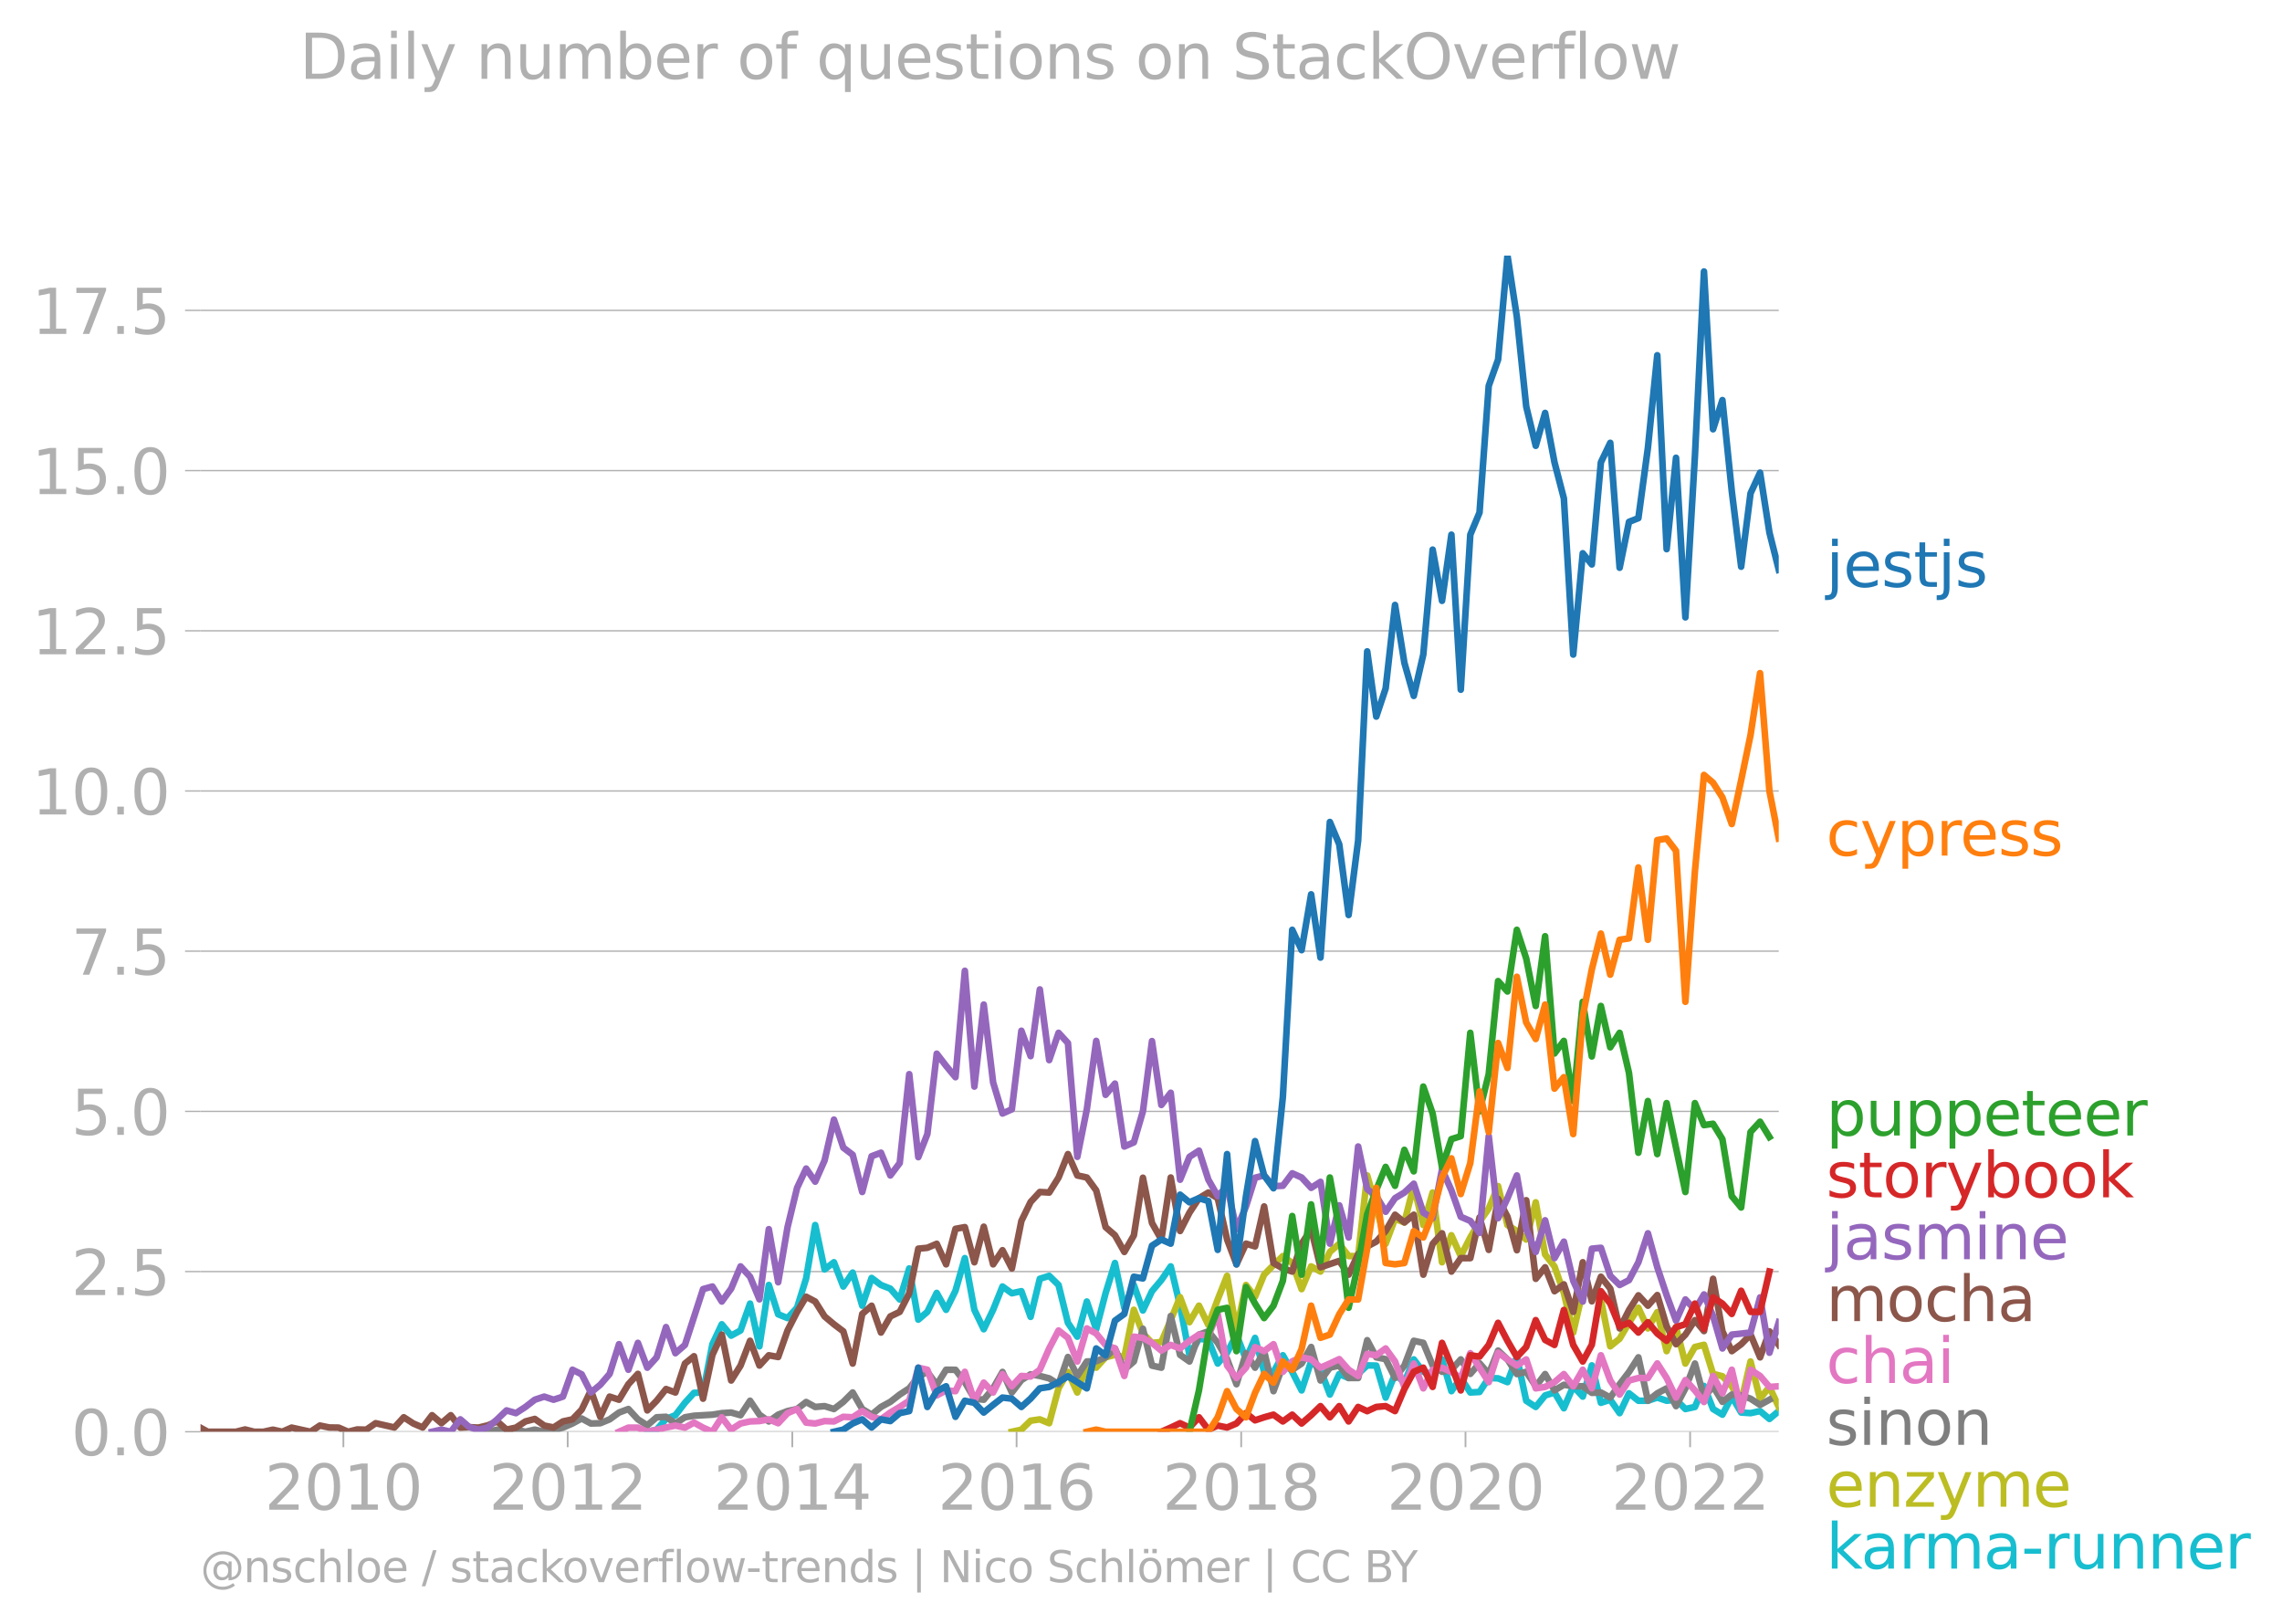 <svg xmlns="http://www.w3.org/2000/svg" xmlns:xlink="http://www.w3.org/1999/xlink" width="688.489" height="489.969" viewBox="0 0 516.367 367.477"><defs><style>*{stroke-linejoin:round;stroke-linecap:butt}</style></defs><g id="figure_1"><path id="patch_1" d="M0 367.477h516.367V0H0v367.477z" style="fill:none"/><g id="axes_1"><path id="patch_2" d="M45.372 323.95h357.12V57.838H45.372V323.95z" style="fill:none"/><g id="matplotlib.axis_1"><g id="xtick_1"><g id="line2d_1"><defs><path id="medcd1da921" d="M0 0v3.5" style="stroke:#b0b0b0;stroke-width:.4"/></defs><use xlink:href="#medcd1da921" x="77.701" y="323.95" style="fill:#b0b0b0;stroke:#b0b0b0;stroke-width:.4"/></g><g id="text_1" style="fill:#b0b0b0" transform="matrix(.14 0 0 -.14 59.886 341.588)"><defs><path id="DejaVuSans-32" d="M1228 531h2203V0H469v531q359 372 979 998 621 627 780 809 303 340 423 576 121 236 121 464 0 372-261 606-261 235-680 235-297 0-627-103-329-103-704-313v638q381 153 712 231 332 78 607 78 725 0 1156-363 431-362 431-968 0-288-108-546-107-257-392-607-78-91-497-524-418-433-1181-1211z" transform="scale(.016)"/><path id="DejaVuSans-30" d="M2034 4250q-487 0-733-480-245-479-245-1442 0-959 245-1439 246-480 733-480 491 0 736 480 246 480 246 1439 0 963-246 1442-245 480-736 480zm0 500q785 0 1199-621 414-620 414-1801 0-1178-414-1799Q2819-91 2034-91q-784 0-1198 620-414 621-414 1799 0 1181 414 1801 414 621 1198 621z" transform="scale(.016)"/><path id="DejaVuSans-31" d="M794 531h1031v3560L703 3866v575l1116 225h631V531h1031V0H794v531z" transform="scale(.016)"/></defs><use xlink:href="#DejaVuSans-32"/><use xlink:href="#DejaVuSans-30" x="63.623"/><use xlink:href="#DejaVuSans-31" x="127.246"/><use xlink:href="#DejaVuSans-30" x="190.869"/></g></g><g id="xtick_2"><use xlink:href="#medcd1da921" id="line2d_2" x="128.455" y="323.95" style="fill:#b0b0b0;stroke:#b0b0b0;stroke-width:.4"/><g id="text_2" style="fill:#b0b0b0" transform="matrix(.14 0 0 -.14 110.64 341.588)"><use xlink:href="#DejaVuSans-32"/><use xlink:href="#DejaVuSans-30" x="63.623"/><use xlink:href="#DejaVuSans-31" x="127.246"/><use xlink:href="#DejaVuSans-32" x="190.869"/></g></g><g id="xtick_3"><use xlink:href="#medcd1da921" id="line2d_3" x="179.279" y="323.95" style="fill:#b0b0b0;stroke:#b0b0b0;stroke-width:.4"/><g id="text_3" style="fill:#b0b0b0" transform="matrix(.14 0 0 -.14 161.464 341.588)"><defs><path id="DejaVuSans-34" d="M2419 4116 825 1625h1594v2491zm-166 550h794V1625h666v-525h-666V0h-628v1100H313v609l1940 2957z" transform="scale(.016)"/></defs><use xlink:href="#DejaVuSans-32"/><use xlink:href="#DejaVuSans-30" x="63.623"/><use xlink:href="#DejaVuSans-31" x="127.246"/><use xlink:href="#DejaVuSans-34" x="190.869"/></g></g><g id="xtick_4"><use xlink:href="#medcd1da921" id="line2d_4" x="230.033" y="323.95" style="fill:#b0b0b0;stroke:#b0b0b0;stroke-width:.4"/><g id="text_4" style="fill:#b0b0b0" transform="matrix(.14 0 0 -.14 212.218 341.588)"><defs><path id="DejaVuSans-36" d="M2113 2584q-425 0-674-291-248-290-248-796 0-503 248-796 249-292 674-292t673 292q248 293 248 796 0 506-248 796-248 291-673 291zm1253 1979v-575q-238 112-480 171-242 60-480 60-625 0-955-422-329-422-376-1275 184 272 462 417 279 145 613 145 703 0 1111-427 408-426 408-1160 0-719-425-1154Q2819-91 2113-91q-810 0-1238 620-428 621-428 1799 0 1106 525 1764t1409 658q238 0 480-47t505-140z" transform="scale(.016)"/></defs><use xlink:href="#DejaVuSans-32"/><use xlink:href="#DejaVuSans-30" x="63.623"/><use xlink:href="#DejaVuSans-31" x="127.246"/><use xlink:href="#DejaVuSans-36" x="190.869"/></g></g><g id="xtick_5"><use xlink:href="#medcd1da921" id="line2d_5" x="280.856" y="323.95" style="fill:#b0b0b0;stroke:#b0b0b0;stroke-width:.4"/><g id="text_5" style="fill:#b0b0b0" transform="matrix(.14 0 0 -.14 263.041 341.588)"><defs><path id="DejaVuSans-38" d="M2034 2216q-450 0-708-241-257-241-257-662 0-422 257-663 258-241 708-241t709 242q260 243 260 662 0 421-258 662-257 241-711 241zm-631 268q-406 100-633 378-226 279-226 679 0 559 398 884 399 325 1092 325 697 0 1094-325t397-884q0-400-227-679-226-278-629-378 456-106 710-416 255-309 255-755 0-679-414-1042Q2806-91 2034-91q-771 0-1186 362-414 363-414 1042 0 446 256 755 257 310 713 416zm-231 997q0-362 226-565 227-203 636-203 407 0 636 203 230 203 230 565 0 363-230 566-229 203-636 203-409 0-636-203-226-203-226-566z" transform="scale(.016)"/></defs><use xlink:href="#DejaVuSans-32"/><use xlink:href="#DejaVuSans-30" x="63.623"/><use xlink:href="#DejaVuSans-31" x="127.246"/><use xlink:href="#DejaVuSans-38" x="190.869"/></g></g><g id="xtick_6"><use xlink:href="#medcd1da921" id="line2d_6" x="331.61" y="323.95" style="fill:#b0b0b0;stroke:#b0b0b0;stroke-width:.4"/><g id="text_6" style="fill:#b0b0b0" transform="matrix(.14 0 0 -.14 313.795 341.588)"><use xlink:href="#DejaVuSans-32"/><use xlink:href="#DejaVuSans-30" x="63.623"/><use xlink:href="#DejaVuSans-32" x="127.246"/><use xlink:href="#DejaVuSans-30" x="190.869"/></g></g><g id="xtick_7"><use xlink:href="#medcd1da921" id="line2d_7" x="382.434" y="323.95" style="fill:#b0b0b0;stroke:#b0b0b0;stroke-width:.4"/><g id="text_7" style="fill:#b0b0b0" transform="matrix(.14 0 0 -.14 364.619 341.588)"><use xlink:href="#DejaVuSans-32"/><use xlink:href="#DejaVuSans-30" x="63.623"/><use xlink:href="#DejaVuSans-32" x="127.246"/><use xlink:href="#DejaVuSans-32" x="190.869"/></g></g></g><g id="matplotlib.axis_2"><g id="ytick_1"><path id="line2d_8" d="M45.372 323.95h357.12" clip-path="url(#p126b9bf4da)" style="fill:none;stroke:#b0b0b0;stroke-width:.3;stroke-linecap:square"/><g id="line2d_9"><defs><path id="m27c3277aee" d="M0 0h-3.5" style="stroke:#b0b0b0;stroke-width:.3"/></defs><use xlink:href="#m27c3277aee" x="45.372" y="323.95" style="fill:#b0b0b0;stroke:#b0b0b0;stroke-width:.3"/></g><g id="text_8" style="fill:#b0b0b0" transform="matrix(.14 0 0 -.14 16.108 329.269)"><defs><path id="DejaVuSans-2e" d="M684 794h660V0H684v794z" transform="scale(.016)"/></defs><use xlink:href="#DejaVuSans-30"/><use xlink:href="#DejaVuSans-2e" x="63.623"/><use xlink:href="#DejaVuSans-30" x="95.41"/></g></g><g id="ytick_2"><path id="line2d_10" d="M45.372 287.704h357.12" clip-path="url(#p126b9bf4da)" style="fill:none;stroke:#b0b0b0;stroke-width:.3;stroke-linecap:square"/><use xlink:href="#m27c3277aee" id="line2d_11" x="45.372" y="287.704" style="fill:#b0b0b0;stroke:#b0b0b0;stroke-width:.3"/><g id="text_9" style="fill:#b0b0b0" transform="matrix(.14 0 0 -.14 16.108 293.023)"><defs><path id="DejaVuSans-35" d="M691 4666h2478v-532H1269V2991q137 47 274 70 138 23 276 23 781 0 1237-428 457-428 457-1159 0-753-469-1171Q2575-91 1722-91q-294 0-599 50Q819 9 494 109v635q281-153 581-228t634-75q541 0 856 284 316 284 316 772 0 487-316 771-315 285-856 285-253 0-505-56-251-56-513-175v2344z" transform="scale(.016)"/></defs><use xlink:href="#DejaVuSans-32"/><use xlink:href="#DejaVuSans-2e" x="63.623"/><use xlink:href="#DejaVuSans-35" x="95.41"/></g></g><g id="ytick_3"><path id="line2d_12" d="M45.372 251.459h357.12" clip-path="url(#p126b9bf4da)" style="fill:none;stroke:#b0b0b0;stroke-width:.3;stroke-linecap:square"/><use xlink:href="#m27c3277aee" id="line2d_13" x="45.372" y="251.459" style="fill:#b0b0b0;stroke:#b0b0b0;stroke-width:.3"/><g id="text_10" style="fill:#b0b0b0" transform="matrix(.14 0 0 -.14 16.108 256.778)"><use xlink:href="#DejaVuSans-35"/><use xlink:href="#DejaVuSans-2e" x="63.623"/><use xlink:href="#DejaVuSans-30" x="95.41"/></g></g><g id="ytick_4"><path id="line2d_14" d="M45.372 215.213h357.12" clip-path="url(#p126b9bf4da)" style="fill:none;stroke:#b0b0b0;stroke-width:.3;stroke-linecap:square"/><use xlink:href="#m27c3277aee" id="line2d_15" x="45.372" y="215.213" style="fill:#b0b0b0;stroke:#b0b0b0;stroke-width:.3"/><g id="text_11" style="fill:#b0b0b0" transform="matrix(.14 0 0 -.14 16.108 220.532)"><defs><path id="DejaVuSans-37" d="M525 4666h3000v-269L1831 0h-659l1594 4134H525v532z" transform="scale(.016)"/></defs><use xlink:href="#DejaVuSans-37"/><use xlink:href="#DejaVuSans-2e" x="63.623"/><use xlink:href="#DejaVuSans-35" x="95.41"/></g></g><g id="ytick_5"><path id="line2d_16" d="M45.372 178.968h357.12" clip-path="url(#p126b9bf4da)" style="fill:none;stroke:#b0b0b0;stroke-width:.3;stroke-linecap:square"/><use xlink:href="#m27c3277aee" id="line2d_17" x="45.372" y="178.968" style="fill:#b0b0b0;stroke:#b0b0b0;stroke-width:.3"/><g id="text_12" style="fill:#b0b0b0" transform="matrix(.14 0 0 -.14 7.2 184.287)"><use xlink:href="#DejaVuSans-31"/><use xlink:href="#DejaVuSans-30" x="63.623"/><use xlink:href="#DejaVuSans-2e" x="127.246"/><use xlink:href="#DejaVuSans-30" x="159.033"/></g></g><g id="ytick_6"><path id="line2d_18" d="M45.372 142.722h357.12" clip-path="url(#p126b9bf4da)" style="fill:none;stroke:#b0b0b0;stroke-width:.3;stroke-linecap:square"/><use xlink:href="#m27c3277aee" id="line2d_19" x="45.372" y="142.722" style="fill:#b0b0b0;stroke:#b0b0b0;stroke-width:.3"/><g id="text_13" style="fill:#b0b0b0" transform="matrix(.14 0 0 -.14 7.2 148.041)"><use xlink:href="#DejaVuSans-31"/><use xlink:href="#DejaVuSans-32" x="63.623"/><use xlink:href="#DejaVuSans-2e" x="127.246"/><use xlink:href="#DejaVuSans-35" x="159.033"/></g></g><g id="ytick_7"><path id="line2d_20" d="M45.372 106.477h357.12" clip-path="url(#p126b9bf4da)" style="fill:none;stroke:#b0b0b0;stroke-width:.3;stroke-linecap:square"/><use xlink:href="#m27c3277aee" id="line2d_21" x="45.372" y="106.477" style="fill:#b0b0b0;stroke:#b0b0b0;stroke-width:.3"/><g id="text_14" style="fill:#b0b0b0" transform="matrix(.14 0 0 -.14 7.2 111.796)"><use xlink:href="#DejaVuSans-31"/><use xlink:href="#DejaVuSans-35" x="63.623"/><use xlink:href="#DejaVuSans-2e" x="127.246"/><use xlink:href="#DejaVuSans-30" x="159.033"/></g></g><g id="ytick_8"><path id="line2d_22" d="M45.372 70.231h357.12" clip-path="url(#p126b9bf4da)" style="fill:none;stroke:#b0b0b0;stroke-width:.3;stroke-linecap:square"/><use xlink:href="#m27c3277aee" id="line2d_23" x="45.372" y="70.231" style="fill:#b0b0b0;stroke:#b0b0b0;stroke-width:.3"/><g id="text_15" style="fill:#b0b0b0" transform="matrix(.14 0 0 -.14 7.2 75.55)"><use xlink:href="#DejaVuSans-31"/><use xlink:href="#DejaVuSans-37" x="63.623"/><use xlink:href="#DejaVuSans-2e" x="127.246"/><use xlink:href="#DejaVuSans-35" x="159.033"/></g></g></g><path id="line2d_24" d="m146.463 323.95 2.12-.468 2.12-2.432 2.121-.842 2.156-2.806 2.05-2.255 2.052-.083 2.12-10.928 2.12-4.506 2.121 2.573 2.12-1.17 2.156-6.08 2.12 9.666 2.121-13.875 2.12 6.626 2.121.857 2.155-2.338 2.052-6.631 2.05-12.077 2.121 10.04 2.12-1.621 2.121 5.487 2.12-3.149 2.156 7.483 2.12-6.267 2.121 1.59 2.12.827 2.121 2.447 2.155-7.015 2.051 11.575 2.051-1.754 2.121-4.287 2.12 3.82 2.121-4.303 2.12-7.39 2.156 11.692 2.12 4.397 2.121-4.397 2.12-5.269 2.121 1.528 2.155-.468 2.086 5.806 2.086-8.612 2.12-.67 2.121 2.073 2.12 8.559 2.121 3.133 2.155-7.95 2.121 6.267 2.12-8.138 2.121-6.844 2.12 10.118 2.156-5.145 2.05 5.763 2.052-4.36 2.12-2.51 2.121-3.102 2.12 8.902 2.121 11.209 2.155-3.742 2.121.265 2.12 5.347 2.121-2.447 2.12-4.1 2.156 5.612 2.05-4.86 2.052 7.666 2.12.031 2.121-3.772 2.12 3.772 2.121 4.178 2.155-6.547 2.12 1.886 2.121 5.597 2.121-4.63 2.12.888 2.156-.935 2.05-1.921 2.052.05 2.12 7.233 2.121-5.362 2.12 1.98 2.121-5.254 2.155 2.806 2.12.514 2.121-3.32 2.121 7.187 2.12-2.978 2.156 3.274 2.086-.113 2.085-3.161 2.12.078 2.121.857 2.121-5.69 2.12 9.9 2.156 1.403 2.12-2.604 2.12-.67 2.121 3.57 2.121-4.973 2.155 2.338 2.051-7.065 2.051 8.468 2.12-.701 2.121 3.04 2.121-4.49 2.12 1.684h2.156l2.12-.718 2.12.718 2.121-.234 2.121 2.104 2.155-.467 2.051-4.744 2.051 5.211 2.12 1.279 2.121-4.085 2.12 3.601 2.121.14 2.156-.467 2.12 1.777 2.12-1.777" clip-path="url(#p126b9bf4da)" style="fill:none;stroke:#17becf;stroke-width:1.5;stroke-linecap:square"/><path id="line2d_25" d="m228.955 323.95 2.155-.468 2.086-2.032 2.086-.306 2.12.873 2.121-7.889 2.12-3.71 2.121 4.646 2.155-6.08 2.121.468 2.12-2.339 2.121-.561 2.12.561 2.156-10.757 2.05 5.329 2.052 2.154 2.12-.187 2.121-4.957 2.12-5.191 2.121 5.659 2.155-3.742 2.121 4.365 2.12-5.768 2.121-5.347 2.12 12.362 2.156-10.289 2.05 2.656 2.052-4.994 2.12-2.151 2.121-2.058 2.12 1.574 2.121 5.909 2.155-5.145 2.12 1.17 2.121-4.444 2.121-1.84 2.12 2.776h2.156l2.05-18.24 2.052 7.015 2.12 8.45 2.121-5.644 2.12.811 2.121-8.294 2.155 8.886 2.12-7.358 2.121 15.777 2.121-6.111 2.12 4.708 2.156-4.21 2.086-3.531 2.085-3.016 2.12-5.067 2.121 8.808 2.121 1.341 2.12 1.933 2.156-8.418 2.12 11.801 2.12 2.697 2.121 6.002 2.121 8.964 2.155-9.354 2.051.735 2.051 1.136 2.12 10.6 2.121-1.714 2.121-3.601 2.12-3.414 2.156 4.677 2.12-3.68 2.12 8.824 2.121-5.44 2.121 8.246 2.155-3.741 2.051-.501 2.051 6.58 2.12.53 2.121 2.277 2.12 3.523 2.121-9.135 2.156 8.418 2.12-2.666 2.12 4.537" clip-path="url(#p126b9bf4da)" style="fill:none;stroke:#bcbd22;stroke-width:1.5;stroke-linecap:square"/><path id="line2d_26" d="m110.379 323.95 2.12-.468 2.12.468 2.121-.468 2.156.468 2.12-.483 2.12.483 4.242-.936 2.155-.935 2.086-1.129 2.086 1.13 2.12-.063 2.12-.873 2.121-1.544 2.12-.795 2.156 2.339 2.12 1.356 2.121-1.824 2.12-.11 2.121 1.513 2.156-1.403 2.05-.35 4.172-.242 2.12-.343 2.121-.14 2.12.607 2.156-3.273 2.12 3.149 2.121 1.527 2.12-1.527 2.121-.811 2.155-.468 2.052-1.586 2.05 1.119 2.121-.187 2.12.654 2.121-1.621 2.12-2.12 2.156 3.741 2.12 1.279 2.121-1.746 2.12-1.154 2.121-1.652 2.155-1.404 2.051-2.605 2.051-1.136 2.121 2.93 2.12-3.398 2.121.016 2.12 2.79 2.156 3.742 2.12.234 2.121-2.573 2.12-3.71 2.121 4.646 2.155-2.806 2.086-1.307 2.086.371 2.12.546 2.121 1.325 2.12-6.158 2.121 4.287 2.155-3.273 2.121-.047 2.12-.889 2.121-2.01 2.12 4.816 2.156-1.87 2.05-7.4 2.052 8.335 2.12.468 2.121-11.692 2.12 8.792 2.121 1.497 2.155-6.08 2.121-.733 2.12 2.603 2.121 3.68 2.12 5.674 2.156-7.015 2.05 3.274 2.052-3.742 2.12 9.058 2.121-5.784 2.12.95 2.121-1.418 2.155-3.741 2.12 7.576 2.121-2.9 2.121-.483 2.12 2.822h2.156l2.05-8.552 2.052 3.875 2.12.406 2.121 4.271 2.12-2.822 2.121-5.596 2.155.467 2.12 5.13 2.121 1.418 2.121-.452 2.12-2.354 2.156 3.274 2.086-2.403 2.085 2.403 2.12-5.27 2.121 1.996 2.121 3.32 2.12-.514 2.156 3.274 2.12-2.76 2.12 3.695 2.121-1.278 2.121.343h2.155l2.051 1.486 2.051-.083 2.12 1.153 2.121-3.024 2.121-2.775 2.12-3.305 2.156 9.822 2.12-1.684 2.12-1.123 2.121 4.023 2.121-4.023 2.155-5.612 2.051 7.667 2.051-2.522 2.12 3.523 2.121-1.652 2.12.202 2.121.733 2.156 1.403 2.12-1.17h0" clip-path="url(#p126b9bf4da)" style="fill:none;stroke:#7f7f7f;stroke-width:1.5;stroke-linecap:square"/><g id="text_16" style="fill:#1f77b4" transform="matrix(.14 0 0 -.14 413.205 132.789)"><defs><path id="DejaVuSans-6a" d="M603 3500h575V-63q0-668-255-968-254-300-820-300h-219v487H38q328 0 446 152Q603-541 603-63v3563zm0 1363h575v-729H603v729z" transform="scale(.016)"/><path id="DejaVuSans-65" d="M3597 1894v-281H953q38-594 358-905t892-311q331 0 642 81t618 244V178Q3153 47 2828-22t-659-69q-838 0-1327 487-489 488-489 1320 0 859 464 1363 464 505 1252 505 706 0 1117-455 411-454 411-1235zm-575 169q-6 471-264 752-258 282-683 282-481 0-770-272t-333-766l2050 4z" transform="scale(.016)"/><path id="DejaVuSans-73" d="M2834 3397v-544q-243 125-506 187-262 63-544 63-428 0-642-131t-214-394q0-200 153-314t616-217l197-44q612-131 870-370t258-667q0-488-386-773Q2250-91 1575-91q-281 0-586 55T347 128v594q319-166 628-249 309-82 613-82 406 0 624 139 219 139 219 392 0 234-158 359-157 125-692 241l-200 47q-534 112-772 345-237 233-237 639 0 494 350 762 350 269 994 269 318 0 599-47 282-46 519-140z" transform="scale(.016)"/><path id="DejaVuSans-74" d="M1172 4494v-994h1184v-447H1172V1153q0-428 117-550t477-122h590V0h-590q-666 0-919 248-253 249-253 905v1900H172v447h422v994h578z" transform="scale(.016)"/></defs><use xlink:href="#DejaVuSans-6a"/><use xlink:href="#DejaVuSans-65" x="27.783"/><use xlink:href="#DejaVuSans-73" x="89.307"/><use xlink:href="#DejaVuSans-74" x="141.406"/><use xlink:href="#DejaVuSans-6a" x="180.615"/><use xlink:href="#DejaVuSans-73" x="208.398"/></g><g id="text_17" style="fill:#ff7f0e" transform="matrix(.14 0 0 -.14 413.205 193.588)"><defs><path id="DejaVuSans-63" d="M3122 3366v-538q-244 135-489 202t-495 67q-560 0-870-355-309-354-309-995t309-996q310-354 870-354 250 0 495 67t489 202V134Q2881 22 2623-34q-257-57-548-57-791 0-1257 497-465 497-465 1341 0 856 470 1346 471 491 1290 491 265 0 518-55 253-54 491-163z" transform="scale(.016)"/><path id="DejaVuSans-79" d="M2059-325q-243-625-475-815-231-191-618-191H506v481h338q237 0 368 113 132 112 291 531l103 262L191 3500h609L1894 763l1094 2737h609L2059-325z" transform="scale(.016)"/><path id="DejaVuSans-70" d="M1159 525v-1856H581v4831h578v-531q182 312 458 463 277 152 661 152 638 0 1036-506 399-506 399-1331T3314 415Q2916-91 2278-91q-384 0-661 152-276 152-458 464zm1957 1222q0 634-261 995t-717 361q-457 0-718-361t-261-995q0-634 261-995t718-361q456 0 717 361t261 995z" transform="scale(.016)"/><path id="DejaVuSans-72" d="M2631 2963q-97 56-211 82-114 27-251 27-488 0-749-317t-261-911V0H581v3500h578v-544q182 319 472 473 291 155 707 155 59 0 131-8 72-7 159-23l3-590z" transform="scale(.016)"/></defs><use xlink:href="#DejaVuSans-63"/><use xlink:href="#DejaVuSans-79" x="54.98"/><use xlink:href="#DejaVuSans-70" x="114.16"/><use xlink:href="#DejaVuSans-72" x="177.637"/><use xlink:href="#DejaVuSans-65" x="216.5"/><use xlink:href="#DejaVuSans-73" x="278.023"/><use xlink:href="#DejaVuSans-73" x="330.123"/></g><g id="text_18" style="fill:#2ca02c" transform="matrix(.14 0 0 -.14 413.205 256.914)"><defs><path id="DejaVuSans-75" d="M544 1381v2119h575V1403q0-497 193-746 194-248 582-248 465 0 735 297 271 297 271 810v1984h575V0h-575v538q-209-319-486-474-276-155-642-155-603 0-916 375-312 375-312 1097zm1447 2203z" transform="scale(.016)"/></defs><use xlink:href="#DejaVuSans-70"/><use xlink:href="#DejaVuSans-75" x="63.477"/><use xlink:href="#DejaVuSans-70" x="126.855"/><use xlink:href="#DejaVuSans-70" x="190.332"/><use xlink:href="#DejaVuSans-65" x="253.809"/><use xlink:href="#DejaVuSans-74" x="315.332"/><use xlink:href="#DejaVuSans-65" x="354.541"/><use xlink:href="#DejaVuSans-65" x="416.064"/><use xlink:href="#DejaVuSans-72" x="477.588"/></g><g id="text_19" style="fill:#d62728" transform="matrix(.14 0 0 -.14 413.205 270.914)"><defs><path id="DejaVuSans-6f" d="M1959 3097q-462 0-731-361t-269-989q0-628 267-989 268-361 733-361 460 0 728 362 269 363 269 988 0 622-269 986-268 364-728 364zm0 487q750 0 1178-488 429-487 429-1349 0-859-429-1349Q2709-91 1959-91q-753 0-1180 489-426 490-426 1349 0 862 426 1349 427 488 1180 488z" transform="scale(.016)"/><path id="DejaVuSans-62" d="M3116 1747q0 634-261 995t-717 361q-457 0-718-361t-261-995q0-634 261-995t718-361q456 0 717 361t261 995zM1159 2969q182 312 458 463 277 152 661 152 638 0 1036-506 399-506 399-1331T3314 415Q2916-91 2278-91q-384 0-661 152-276 152-458 464V0H581v4863h578V2969z" transform="scale(.016)"/><path id="DejaVuSans-6b" d="M581 4863h578V1991l1716 1509h734L1753 1863 3688 0h-750L1159 1709V0H581v4863z" transform="scale(.016)"/></defs><use xlink:href="#DejaVuSans-73"/><use xlink:href="#DejaVuSans-74" x="52.1"/><use xlink:href="#DejaVuSans-6f" x="91.309"/><use xlink:href="#DejaVuSans-72" x="152.49"/><use xlink:href="#DejaVuSans-79" x="193.604"/><use xlink:href="#DejaVuSans-62" x="252.783"/><use xlink:href="#DejaVuSans-6f" x="316.26"/><use xlink:href="#DejaVuSans-6f" x="377.441"/><use xlink:href="#DejaVuSans-6b" x="438.623"/></g><g id="text_20" style="fill:#9467bd" transform="matrix(.14 0 0 -.14 413.205 284.914)"><defs><path id="DejaVuSans-61" d="M2194 1759q-697 0-966-159t-269-544q0-306 202-486 202-179 548-179 479 0 768 339t289 901v128h-572zm1147 238V0h-575v531q-197-318-491-470T1556-91q-537 0-855 302-317 302-317 808 0 590 395 890 396 300 1180 300h807v57q0 397-261 614t-733 217q-300 0-585-72-284-72-546-216v532q315 122 612 182 297 61 578 61 760 0 1135-394 375-393 375-1193z" transform="scale(.016)"/><path id="DejaVuSans-6d" d="M3328 2828q216 388 516 572t706 184q547 0 844-383 297-382 297-1088V0h-578v2094q0 503-179 746-178 244-543 244-447 0-707-297-259-296-259-809V0h-578v2094q0 506-178 748t-550 242q-441 0-701-298-259-298-259-808V0H581v3500h578v-544q197 322 472 475t653 153q382 0 649-194 267-193 395-562z" transform="scale(.016)"/><path id="DejaVuSans-69" d="M603 3500h575V0H603v3500zm0 1363h575v-729H603v729z" transform="scale(.016)"/><path id="DejaVuSans-6e" d="M3513 2113V0h-575v2094q0 497-194 743-194 247-581 247-466 0-735-297-269-296-269-809V0H581v3500h578v-544q207 316 486 472 280 156 646 156 603 0 912-373 310-373 310-1098z" transform="scale(.016)"/></defs><use xlink:href="#DejaVuSans-6a"/><use xlink:href="#DejaVuSans-61" x="27.783"/><use xlink:href="#DejaVuSans-73" x="89.063"/><use xlink:href="#DejaVuSans-6d" x="141.162"/><use xlink:href="#DejaVuSans-69" x="238.574"/><use xlink:href="#DejaVuSans-6e" x="266.357"/><use xlink:href="#DejaVuSans-65" x="329.736"/></g><g id="text_21" style="fill:#8c564b" transform="matrix(.14 0 0 -.14 413.205 298.914)"><defs><path id="DejaVuSans-68" d="M3513 2113V0h-575v2094q0 497-194 743-194 247-581 247-466 0-735-297-269-296-269-809V0H581v4863h578V2956q207 316 486 472 280 156 646 156 603 0 912-373 310-373 310-1098z" transform="scale(.016)"/></defs><use xlink:href="#DejaVuSans-6d"/><use xlink:href="#DejaVuSans-6f" x="97.412"/><use xlink:href="#DejaVuSans-63" x="158.594"/><use xlink:href="#DejaVuSans-68" x="213.574"/><use xlink:href="#DejaVuSans-61" x="276.953"/></g><g id="text_22" style="fill:#e377c2" transform="matrix(.14 0 0 -.14 413.205 312.914)"><use xlink:href="#DejaVuSans-63"/><use xlink:href="#DejaVuSans-68" x="54.98"/><use xlink:href="#DejaVuSans-61" x="118.359"/><use xlink:href="#DejaVuSans-69" x="179.639"/></g><g id="text_23" style="fill:#7f7f7f" transform="matrix(.14 0 0 -.14 413.205 326.914)"><use xlink:href="#DejaVuSans-73"/><use xlink:href="#DejaVuSans-69" x="52.1"/><use xlink:href="#DejaVuSans-6e" x="79.883"/><use xlink:href="#DejaVuSans-6f" x="143.262"/><use xlink:href="#DejaVuSans-6e" x="204.443"/></g><g id="text_24" style="fill:#bcbd22" transform="matrix(.14 0 0 -.14 413.205 340.914)"><defs><path id="DejaVuSans-7a" d="M353 3500h2731v-525L922 459h2162V0H275v525l2163 2516H353v459z" transform="scale(.016)"/></defs><use xlink:href="#DejaVuSans-65"/><use xlink:href="#DejaVuSans-6e" x="61.523"/><use xlink:href="#DejaVuSans-7a" x="124.902"/><use xlink:href="#DejaVuSans-79" x="177.393"/><use xlink:href="#DejaVuSans-6d" x="236.572"/><use xlink:href="#DejaVuSans-65" x="333.984"/></g><g id="text_25" style="fill:#17becf" transform="matrix(.14 0 0 -.14 413.205 354.914)"><defs><path id="DejaVuSans-2d" d="M313 2009h1684v-512H313v512z" transform="scale(.016)"/></defs><use xlink:href="#DejaVuSans-6b"/><use xlink:href="#DejaVuSans-61" x="56.16"/><use xlink:href="#DejaVuSans-72" x="117.439"/><use xlink:href="#DejaVuSans-6d" x="156.803"/><use xlink:href="#DejaVuSans-61" x="254.215"/><use xlink:href="#DejaVuSans-2d" x="315.494"/><use xlink:href="#DejaVuSans-72" x="351.578"/><use xlink:href="#DejaVuSans-75" x="392.691"/><use xlink:href="#DejaVuSans-6e" x="456.07"/><use xlink:href="#DejaVuSans-6e" x="519.449"/><use xlink:href="#DejaVuSans-65" x="582.828"/><use xlink:href="#DejaVuSans-72" x="644.352"/></g><g id="text_26" style="fill:#b0b0b0" transform="matrix(.097 0 0 -.097 45.372 357.986)"><defs><path id="DejaVuSans-40" d="M2381 1678q0-447 222-702 222-254 610-254 384 0 604 256 221 256 221 700 0 438-225 695-225 258-607 258-378 0-602-256-223-256-223-697zm1703-934q-187-241-429-355t-564-114q-538 0-874 389t-336 1014q0 625 337 1015 338 391 873 391 322 0 565-117 244-117 428-354v409h447V722q457 69 714 417 258 349 258 902 0 334-99 628-98 294-298 544-325 409-792 626t-1017 217q-384 0-738-102-353-101-653-301-490-319-767-836-276-517-276-1120 0-497 179-932 180-434 521-765 328-325 759-495 431-171 922-171 403 0 792 136t714 389l281-347q-390-303-851-464t-936-161q-578 0-1091 205-512 205-912 595Q841 78 631 592q-209 514-209 1105 0 569 212 1084 213 516 607 907 403 396 931 607t1119 211q662 0 1229-272 568-271 952-771 234-307 357-666 124-359 124-744 0-822-497-1297T4084 263v481z" transform="scale(.016)"/><path id="DejaVuSans-6c" d="M603 4863h575V0H603v4863z" transform="scale(.016)"/><path id="DejaVuSans-2f" d="M1625 4666h531L531-594H0l1625 5260z" transform="scale(.016)"/><path id="DejaVuSans-76" d="M191 3500h609L1894 563l1094 2937h609L2284 0h-781L191 3500z" transform="scale(.016)"/><path id="DejaVuSans-66" d="M2375 4863v-479h-550q-309 0-430-125-120-125-120-450v-309h947v-447h-947V0H697v3053H147v447h550v244q0 584 272 851 272 268 862 268h544z" transform="scale(.016)"/><path id="DejaVuSans-77" d="M269 3500h575l719-2731 715 2731h678l719-2731 716 2731h575L4050 0h-678l-753 2869L1863 0h-679L269 3500z" transform="scale(.016)"/><path id="DejaVuSans-64" d="M2906 2969v1894h575V0h-575v525q-181-312-458-464-276-152-664-152-634 0-1033 506-398 507-398 1332t398 1331q399 506 1033 506 388 0 664-152 277-151 458-463zM947 1747q0-634 261-995t717-361q456 0 718 361 263 361 263 995t-263 995q-262 361-718 361t-717-361q-261-361-261-995z" transform="scale(.016)"/><path id="DejaVuSans-7c" d="M1344 4891v-6400H813v6400h531z" transform="scale(.016)"/><path id="DejaVuSans-4e" d="M628 4666h850L3547 763v3903h612V0h-850L1241 3903V0H628v4666z" transform="scale(.016)"/><path id="DejaVuSans-53" d="M3425 4513v-616q-359 172-678 256-319 85-616 85-515 0-795-200t-280-569q0-310 186-468 186-157 705-254l381-78q706-135 1042-474t336-907q0-679-455-1029Q2797-91 1919-91q-331 0-705 75-373 75-773 222v650q384-215 753-325 369-109 725-109 540 0 834 212 294 213 294 607 0 343-211 537t-692 291l-385 75q-706 140-1022 440-315 300-315 835 0 619 436 975t1201 356q329 0 669-60 341-59 697-177z" transform="scale(.016)"/><path id="DejaVuSans-f6" d="M1959 3097q-462 0-731-361t-269-989q0-628 267-989 268-361 733-361 460 0 728 362 269 363 269 988 0 622-269 986-268 364-728 364zm0 487q750 0 1178-488 429-487 429-1349 0-859-429-1349Q2709-91 1959-91q-753 0-1180 489-426 490-426 1349 0 862 426 1349 427 488 1180 488zm295 1266h634v-631h-634v631zm-1222 0h634v-631h-634v631z" transform="scale(.016)"/><path id="DejaVuSans-43" d="M4122 4306v-665q-319 297-680 443-361 147-767 147-800 0-1225-489t-425-1414q0-922 425-1411t1225-489q406 0 767 147t680 444V359q-331-225-702-338-370-112-782-112-1060 0-1670 648-609 649-609 1771 0 1125 609 1773 610 649 1670 649 418 0 788-111 371-111 696-333z" transform="scale(.016)"/><path id="DejaVuSans-42" d="M1259 2228V519h1013q509 0 754 211 246 211 246 645 0 438-246 645-245 208-754 208H1259zm0 1919V2741h935q462 0 688 173 227 174 227 530 0 353-227 528-226 175-688 175h-935zm-631 519h1613q722 0 1112-300 391-300 391-853 0-429-200-682t-588-315q466-100 724-418 258-317 258-792 0-625-425-966Q3088 0 2303 0H628v4666z" transform="scale(.016)"/><path id="DejaVuSans-59" d="M-13 4666h679l1293-1919 1285 1919h678L2272 2222V0h-634v2222L-13 4666z" transform="scale(.016)"/></defs><use xlink:href="#DejaVuSans-40"/><use xlink:href="#DejaVuSans-6e" x="100"/><use xlink:href="#DejaVuSans-73" x="163.379"/><use xlink:href="#DejaVuSans-63" x="215.479"/><use xlink:href="#DejaVuSans-68" x="270.459"/><use xlink:href="#DejaVuSans-6c" x="333.838"/><use xlink:href="#DejaVuSans-6f" x="361.621"/><use xlink:href="#DejaVuSans-65" x="422.803"/><use xlink:href="#DejaVuSans-20" x="484.326"/><use xlink:href="#DejaVuSans-2f" x="516.113"/><use xlink:href="#DejaVuSans-20" x="549.805"/><use xlink:href="#DejaVuSans-73" x="581.592"/><use xlink:href="#DejaVuSans-74" x="633.691"/><use xlink:href="#DejaVuSans-61" x="672.9"/><use xlink:href="#DejaVuSans-63" x="734.18"/><use xlink:href="#DejaVuSans-6b" x="789.16"/><use xlink:href="#DejaVuSans-6f" x="843.445"/><use xlink:href="#DejaVuSans-76" x="904.627"/><use xlink:href="#DejaVuSans-65" x="963.807"/><use xlink:href="#DejaVuSans-72" x="1025.33"/><use xlink:href="#DejaVuSans-66" x="1066.443"/><use xlink:href="#DejaVuSans-6c" x="1101.648"/><use xlink:href="#DejaVuSans-6f" x="1129.432"/><use xlink:href="#DejaVuSans-77" x="1190.613"/><use xlink:href="#DejaVuSans-2d" x="1272.4"/><use xlink:href="#DejaVuSans-74" x="1308.484"/><use xlink:href="#DejaVuSans-72" x="1347.693"/><use xlink:href="#DejaVuSans-65" x="1386.557"/><use xlink:href="#DejaVuSans-6e" x="1448.08"/><use xlink:href="#DejaVuSans-64" x="1511.459"/><use xlink:href="#DejaVuSans-73" x="1574.936"/><use xlink:href="#DejaVuSans-20" x="1627.035"/><use xlink:href="#DejaVuSans-7c" x="1658.822"/><use xlink:href="#DejaVuSans-20" x="1692.514"/><use xlink:href="#DejaVuSans-4e" x="1724.301"/><use xlink:href="#DejaVuSans-69" x="1799.105"/><use xlink:href="#DejaVuSans-63" x="1826.889"/><use xlink:href="#DejaVuSans-6f" x="1881.869"/><use xlink:href="#DejaVuSans-20" x="1943.051"/><use xlink:href="#DejaVuSans-53" x="1974.838"/><use xlink:href="#DejaVuSans-63" x="2038.314"/><use xlink:href="#DejaVuSans-68" x="2093.295"/><use xlink:href="#DejaVuSans-6c" x="2156.674"/><use xlink:href="#DejaVuSans-f6" x="2184.457"/><use xlink:href="#DejaVuSans-6d" x="2245.639"/><use xlink:href="#DejaVuSans-65" x="2343.051"/><use xlink:href="#DejaVuSans-72" x="2404.574"/><use xlink:href="#DejaVuSans-20" x="2445.688"/><use xlink:href="#DejaVuSans-7c" x="2477.475"/><use xlink:href="#DejaVuSans-20" x="2511.166"/><use xlink:href="#DejaVuSans-43" x="2542.953"/><use xlink:href="#DejaVuSans-43" x="2612.777"/><use xlink:href="#DejaVuSans-20" x="2682.602"/><use xlink:href="#DejaVuSans-42" x="2714.389"/><use xlink:href="#DejaVuSans-59" x="2777.492"/></g><g id="text_27" style="fill:#b0b0b0" transform="matrix(.14 0 0 -.14 67.786 17.838)"><defs><path id="DejaVuSans-44" d="M1259 4147V519h763q966 0 1414 437 448 438 448 1382 0 937-448 1373t-1414 436h-763zm-631 519h1297q1356 0 1990-564 635-564 635-1764 0-1207-638-1773Q3275 0 1925 0H628v4666z" transform="scale(.016)"/><path id="DejaVuSans-71" d="M947 1747q0-634 261-995t717-361q456 0 718 361 263 361 263 995t-263 995q-262 361-718 361t-717-361q-261-361-261-995zM2906 525q-181-312-458-464-276-152-664-152-634 0-1033 506-398 507-398 1332t398 1331q399 506 1033 506 388 0 664-152 277-151 458-463v531h575v-4831h-575V525z" transform="scale(.016)"/><path id="DejaVuSans-4f" d="M2522 4238q-688 0-1093-513-404-512-404-1397 0-881 404-1394 405-512 1093-512 687 0 1089 512 402 513 402 1394 0 885-402 1397-402 513-1089 513zm0 512q981 0 1568-658 588-658 588-1764 0-1103-588-1761Q3503-91 2522-91q-984 0-1574 656-589 657-589 1763t589 1764q590 658 1574 658z" transform="scale(.016)"/></defs><use xlink:href="#DejaVuSans-44"/><use xlink:href="#DejaVuSans-61" x="77.002"/><use xlink:href="#DejaVuSans-69" x="138.281"/><use xlink:href="#DejaVuSans-6c" x="166.064"/><use xlink:href="#DejaVuSans-79" x="193.848"/><use xlink:href="#DejaVuSans-20" x="253.027"/><use xlink:href="#DejaVuSans-6e" x="284.814"/><use xlink:href="#DejaVuSans-75" x="348.193"/><use xlink:href="#DejaVuSans-6d" x="411.572"/><use xlink:href="#DejaVuSans-62" x="508.984"/><use xlink:href="#DejaVuSans-65" x="572.461"/><use xlink:href="#DejaVuSans-72" x="633.984"/><use xlink:href="#DejaVuSans-20" x="675.098"/><use xlink:href="#DejaVuSans-6f" x="706.885"/><use xlink:href="#DejaVuSans-66" x="768.066"/><use xlink:href="#DejaVuSans-20" x="803.271"/><use xlink:href="#DejaVuSans-71" x="835.059"/><use xlink:href="#DejaVuSans-75" x="898.535"/><use xlink:href="#DejaVuSans-65" x="961.914"/><use xlink:href="#DejaVuSans-73" x="1023.438"/><use xlink:href="#DejaVuSans-74" x="1075.537"/><use xlink:href="#DejaVuSans-69" x="1114.746"/><use xlink:href="#DejaVuSans-6f" x="1142.529"/><use xlink:href="#DejaVuSans-6e" x="1203.711"/><use xlink:href="#DejaVuSans-73" x="1267.09"/><use xlink:href="#DejaVuSans-20" x="1319.189"/><use xlink:href="#DejaVuSans-6f" x="1350.977"/><use xlink:href="#DejaVuSans-6e" x="1412.158"/><use xlink:href="#DejaVuSans-20" x="1475.537"/><use xlink:href="#DejaVuSans-53" x="1507.324"/><use xlink:href="#DejaVuSans-74" x="1570.801"/><use xlink:href="#DejaVuSans-61" x="1610.01"/><use xlink:href="#DejaVuSans-63" x="1671.289"/><use xlink:href="#DejaVuSans-6b" x="1726.27"/><use xlink:href="#DejaVuSans-4f" x="1784.18"/><use xlink:href="#DejaVuSans-76" x="1862.891"/><use xlink:href="#DejaVuSans-65" x="1922.07"/><use xlink:href="#DejaVuSans-72" x="1983.594"/><use xlink:href="#DejaVuSans-66" x="2024.707"/><use xlink:href="#DejaVuSans-6c" x="2059.912"/><use xlink:href="#DejaVuSans-6f" x="2087.695"/><use xlink:href="#DejaVuSans-77" x="2148.877"/></g><path id="line2d_27" d="m140.066 323.95 2.12-.936h2.156l2.12.936 2.121-.468 2.12-.499 2.121-.436 2.156.467 2.05-1.135 2.052 1.135 2.12.936 2.12-3.274 2.121 2.79 2.12-1.387 2.156-.468 2.12-.078 2.121-.39 2.12.874 2.121-2.276 2.155-.936 2.052 3.074 2.05.2 2.121-.546 2.12.078 2.121-1.044 2.12.109 2.156-1.403 2.12 1.294 2.121.577 2.12-1.544 2.121-1.262 2.155-1.403 2.051-7.483 2.051.467 2.121 5.815 2.12-1.138 2.121.172 2.12-4.381 2.156 6.548 2.12-4.1 2.121 2.229 2.12-4.163 2.121 2.76 2.155-2.339 2.086.13 2.086-1.533 2.12-4.817 2.121-4.069 2.12 1.653 2.121 5.363 2.155-7.483 2.121 1.153 2.12 2.588 2.121.795 2.12 6.22 2.156-8.886 2.05.284 2.052 1.12 2.12 1.745 2.121-1.278 2.12.795 2.121-1.73 2.155-1.403 2.121.234 2.12-4.911 2.121 11.676 2.12 2.822 2.156-2.338 2.05-4.66 2.052.918 2.12-1.574 2.121 6.251 2.12-2.385 2.121-.889 2.155.468 2.12 1.87 2.121-.935 2.121-.997 2.12 2.4 2.156 1.403 2.05-4.977 2.052.3 2.12-1.543 2.121 2.947 2.12 5.752 2.121-5.285 2.155 5.612 2.12-4.193 2.121-.483 2.121.966 2.12 1.372 2.156-5.612 2.086 3.274 2.085 3.273 2.12-6.656 2.121 1.512 2.121 1.387 2.12-1.387 2.156 6.547 2.12-.327 2.12-1.076 2.121-1.824 2.121 2.76 2.155-3.742 2.051 4.193 2.051-7.466 2.12 5.705 2.121 3.18 2.121-3.18 2.12-.561h2.156l2.12-3.305 2.12 3.305 2.121 4.427 2.121-3.96 2.155 2.34 2.051 2.622 2.051-5.897 2.12 3.929 2.121-5.332 2.12 9.198 2.121-9.198 2.156 1.403 2.12 2.48 2.12-.141" clip-path="url(#p126b9bf4da)" style="fill:none;stroke:#e377c2;stroke-width:1.5;stroke-linecap:square"/><path id="line2d_28" d="m45.372 323.044 1.634.906h6.396l2.051-.518 2.051.518h2.12l2.121-.468 2.12.468 2.121-.936 4.276.936 2.12-1.403 2.121.436 2.12.031 2.156.936 2.051-.518 2.051.05 2.12-1.465 4.242.966 2.12-2.307 2.156 1.403 2.12.904 2.12-2.775 2.121 1.809 2.12-1.809 2.156 2.806 2.051-.1 2.051.1 2.12-.514 2.121-.889 2.12 1.856 2.121-.453 2.156-1.403 2.12-.56 2.12 1.496 2.121.436 2.12-1.372 2.156-.467 2.086-2.194 2.086-4.354 2.12 5.97 2.12-4.567 2.121.702 2.12-3.508 2.156-2.338 2.12 8.262 2.121-2.182 2.12-2.65 2.121.779 2.156-6.548 2.05-1.653 2.052 9.604 2.12-9.915 2.12-4.583 2.121 10.382 2.12-3.367 2.156-5.612 2.12 5.596 2.121-2.322 2.12.39 2.121-6.003 2.155-4.209 2.052-3.424 2.05 1.086 2.121 3.367 2.12 1.777 2.121 1.606 2.12 7.28 2.156-11.224 2.12-1.855 2.121 6.064 2.12-3.648 2.121-1.029 2.155-4.209 2.051-10.089 2.051-.2 2.121-.904 2.12 4.645 2.121-8.028 2.12-.39 2.156 7.95 2.12-8.043 2.121 8.511 2.12-3.195 2.121 4.13 2.155-10.756 2.086-4.29 2.086-2.257 2.12.124 2.121-3.398 2.12-5.3 2.121 4.832 2.155.468 2.121 2.915 2.12 8.31 2.121 1.839 2.12 3.772 2.156-3.741 2.05-13.045 2.052 10.239 2.12 3.741 2.121-14.03 2.12 12.097 2.121-4.147 2.155-3.273 2.121-1.279 2.12 1.279 2.121 9.353 2.12 5.612 2.156-4.676 2.05.618 2.052-9.037 2.12 12.8 2.121 1.23 2.12.702 2.121-6.313 2.155-3.274 2.12 8.62 4.242-1.449 2.12 3.118 2.156-4.677 2.05-1.72 2.052-1.086 2.12-2.4 2.121-3.68 2.12 1.746 2.121-1.746 2.155 13.563 2.12-6.984 2.121-2.37 2.121 8.652 2.12-3.04h2.156l2.086-9.208 2.085 7.338 2.12-11.521 2.121 4.038 2.121 7.56 2.12-11.302 2.156 17.772 2.12-2.603 2.12 5.41 2.121-1.544 2.121 6.22 2.155-11.224 2.051 8.836 2.051-5.562 2.12 2.697 2.121 8.995 2.121-4.163 2.12-3.32 2.156 2.338 2.12-2.4 2.12 7.077 2.121 4.038 2.121-2.167 2.155-3.274 2.051 2.472 2.051-11.826 2.12 11.895 2.121 4.474 2.12-1.574 2.121-2.167 2.156 5.144 2.12-5.877 2.12 3.071h0" clip-path="url(#p126b9bf4da)" style="fill:none;stroke:#8c564b;stroke-width:1.5;stroke-linecap:square"/><path id="line2d_29" d="m97.76 323.95 2.12-.483 2.12.483 2.156-2.806 2.051 1.77 2.051.568 2.12-.499 2.121-1.84 2.12-2.026 2.121.624 2.156-1.403 2.12-1.637 2.12-.702 2.121.702 2.12-.702 2.156-6.08 2.086 1.032 2.086 4.113 2.12-1.746 2.12-2.463 2.121-6.72 2.12 5.784 2.156-6.08 2.12 5.613 2.121-2.339 2.12-6.844 2.121 5.909 2.156-1.87 4.102-12.628 2.12-.593 2.12 3.399 2.121-2.915 2.12-5.036 2.156 2.339 2.12 5.113 2.121-15.87 2.12 12.004 2.121-12.472 2.155-8.886 2.052-4.36 2.05 2.957 2.121-4.786 2.12-9.244 2.121 6.344 2.12 1.606 2.156 8.419 2.12-8.091 2.121-.795 2.12 5.144 2.121-2.806 2.155-20.11 2.051 18.774 2.051-5.212 2.121-18.193 2.12 2.76 2.121 2.556 2.12-24.07 2.156 26.19 2.12-18.55 2.121 17.615 2.12 7.031 2.121-.95 2.155-17.773 2.086 5.741 2.086-15.094 2.12 15.994 2.121-6.173 2.12 2.307 2.121 25.754 2.155-10.757 2.121-15.48 2.12 12.206 2.121-2.54 2.12 14.232 2.156-.935 2.05-7.015 2.052-15.901 2.12 14.451 2.121-2.76 2.12 19.675 2.121-5.176 2.155-1.403 2.121 6.579 2.12 3.71 2.121-2.26 2.12 9.743 2.156-5.145 2.05-6.497 2.052-.518 2.12 2.416 2.121-.078 2.12-2.821 2.121.95 2.155 2.34 2.12-1.357 2.121 13.984 2.121-8.668 2.12 7.265 2.156-20.579 2.05 9.655 2.052 1.57 2.12 3.539 2.121-3.071 2.12-1.279 2.121-1.995 2.155 6.547 2.12 1.248 2.121-11.069 2.121 4.786 2.12 5.97 2.156.936 2.086 2.71 2.085-21.885 2.12 18.552 2.121-4.521 2.121-5.145 2.12 12.16 2.156 5.144 2.12-7.155 2.12 8.558 2.121-3.725 2.121 8.87 2.155 4.677 2.051-11.96 2.051-.2 2.12 6.345 2.121 2.073 2.121-1.107 2.12-4.037 2.156-6.548 2.12 7.686 2.12 6.345 2.121 5.737 2.121-4.802 2.155 2.338 2.051-3.474 2.051 4.878 2.12 7.342 2.121-3.133 4.241-.468 2.156-7.95 2.12 12.518 2.12-6.906h0" clip-path="url(#p126b9bf4da)" style="fill:none;stroke:#9467bd;stroke-width:1.5;stroke-linecap:square"/><path id="line2d_30" d="m262.78 323.95 2.12-.936 2.12-.997 2.121.997 2.155-2.338 2.121 2.79 2.12-.92 2.121.437 2.12-.904 2.156-2.338 2.05 1.62 2.052-.685 2.12-.592 2.121 1.527 2.12-1.527 2.121 1.995 2.155-1.87 2.12-2.058 2.121 2.525 2.121-2.525 2.12 3.46 2.156-3.273 2.05.952 2.052-.952 2.12-.187 2.121 1.122 2.12-4.989 2.121-3.897 2.155-.935 2.12 4.35 2.121-9.963 2.121 5.13 2.12 5.627 2.156-7.95 2.086.306 2.085-2.645 2.12-5.004 2.121 4.069 2.121 3.663 2.12-2.26 2.156-6.08 2.12 4.474 2.12 1.138 2.121-7.904 2.121 7.904 2.155 3.742 2.051-3.775 2.051-12.127 2.12 2.806 2.121 5.145 2.121-.795 2.12 2.198 2.156-2.338 2.12 2.556 2.12 1.653 2.121-3.103 2.121-.639 2.155-4.677 2.051 5.696 2.051-7.099 2.12 1.403 2.121 2.339 2.12-5.238 2.121 4.77h2.156l2.12-9.12" clip-path="url(#p126b9bf4da)" style="fill:none;stroke:#d62728;stroke-width:1.5;stroke-linecap:square"/><path id="line2d_31" d="m269.141 323.95 2.155-9.354 2.121-12.877 2.12-5.363 2.121-.436 2.12 9.79 2.156-14.498 2.05 3.741 2.052 3.274 2.12-2.79 2.121-5.628 2.12-14.67 2.121 13.267 2.155-15.901 2.12 12.783 2.121-18.863 2.121 11.614 2.12 17.85 2.156-9.822 2.05-11.307 2.052-5.53 2.12-5.206 2.121 4.271 2.12-8.137 2.121 4.864 2.155-19.175 2.12 6.095 2.121 12.144 2.121-6.345 2.12-.67 2.156-23.384 2.086 17.772 2.085-8.418 2.12-21.062 2.121 2.354 2.121-13.952 2.12 6.47 2.156 10.756 2.12-15.777 2.12 26.534 2.121-2.853 2.121 13.61 2.155-22.45 2.051 12.36 2.051-11.424 2.12 9.354 2.121-3.274 2.121 9.073 2.12 18.053 2.156-11.693 2.12 12.004 2.12-11.536 2.121 10.086 2.121 10.025 2.155-20.11 2.051 4.977 2.051-.301 2.12 3.476 2.121 12.893 2.12 2.572 2.121-17.07 2.156-2.339 2.12 3.461" clip-path="url(#p126b9bf4da)" style="fill:none;stroke:#2ca02c;stroke-width:1.5;stroke-linecap:square"/><path id="line2d_32" d="m245.92 323.95 2.12-.483 2.12.483H273.418l2.12-3.274 2.121-5.908 2.12 4.037 2.156 1.871 2.05-5.529 2.052-4.292 2.12 1.98 2.121-4.786 2.12 1.886 2.121-4.693 2.155-9.82 2.12 7.264 2.121-.717 2.121-4.6 2.12-3.35h2.156l2.05-11.493 2.052-13.763 2.12 17.008 2.121.296 2.12-.296 2.121-7.187 2.155 1.404 2.12-5.332 2.121-8.231 2.121-4.334 2.12 8.075 2.156-7.015 2.086-16.192 2.085 9.177 2.12-20.142 2.121 5.643 2.121-20.624 2.12 10.335 2.156 3.742 2.12-7.795 2.12 19.02 2.121-2.589 2.121 12.877 2.155-26.658 2.051-10.59 2.051-8.117 2.12 9.291 2.121-7.888 2.121-.327 2.12-16.042 2.156 16.37 2.12-22.559 2.12-.358 2.121 2.775 2.121 34.172 2.155-29.464 2.051-21.865 2.051 1.754 2.12 3.32 2.121 6.034 2.12-9.9 2.121-10.21 2.156-14.031 2.12 26.658 2.12 10.757" clip-path="url(#p126b9bf4da)" style="fill:none;stroke:#ff7f0e;stroke-width:1.5;stroke-linecap:square"/><path id="line2d_33" d="m188.7 323.95 2.12-.483 2.12-1.388 2.156-.935 2.12 1.84 2.121-1.84 2.12.39 2.121-1.793 2.155-.468 2.051-9.821 2.051 8.886 2.121-3.57 2.12-1.107 2.121 6.906 2.12-3.632 2.156.467 2.12 2.198 2.121-1.73 2.12-1.653 2.121.25 2.155 1.87 2.086-1.886 2.086-2.323 2.12-.327 2.121-1.076 2.12-1.34 2.121 1.34 2.155 1.403 2.121-9.026 2.12 1.544 2.121-7.826 2.12-1.528 2.156-8.418 2.05.384 2.052-7.4 2.12-1.403 2.121.936 2.12-11.085 2.121 1.73 2.155-.934 2.121.654 2.12 11.038 2.121-21.67 2.12 24.943 2.156-15.433 2.05-12.444 2.052 7.767 2.12 2.9 2.121-20.672 2.12-37.804 2.121 4.599 2.155-12.628 2.12 14.311 2.121-30.68 2.121 5.067 2.12 15.979 2.156-16.837 2.05-42.81 2.052 14.75 2.12-6.361 2.121-18.895 2.12 13.095 2.121 7.483 2.155-9.353 2.12-23.743 2.121 11.583 2.121-14.966 2.12 35.076 2.156-35.076 2.086-5 2.085-28.673 2.12-5.955 2.121-23.51 2.121 13.844 2.12 20.298 2.156 8.886 2.12-7.436 2.12 11.177 2.121 8.153 2.121 35.342 2.155-22.917 2.051 2.522 2.051-23.1 2.12-4.412 2.121 28.264 2.121-10.383 2.12-.841 2.156-15.902 2.12-20.952 2.12 43.869 2.121-20.672 2.121 36.105 2.155-36.479 2.051-41.774 2.051 35.694 2.12-6.594 2.121 20.625 2.12 17.07 2.121-16.603 2.156-4.676 2.12 13.547 2.12 8.434" clip-path="url(#p126b9bf4da)" style="fill:none;stroke:#1f77b4;stroke-width:1.5;stroke-linecap:square"/></g></g><defs><clipPath id="p126b9bf4da"><path d="M45.372 57.838h357.12V323.95H45.372z"/></clipPath></defs></svg>